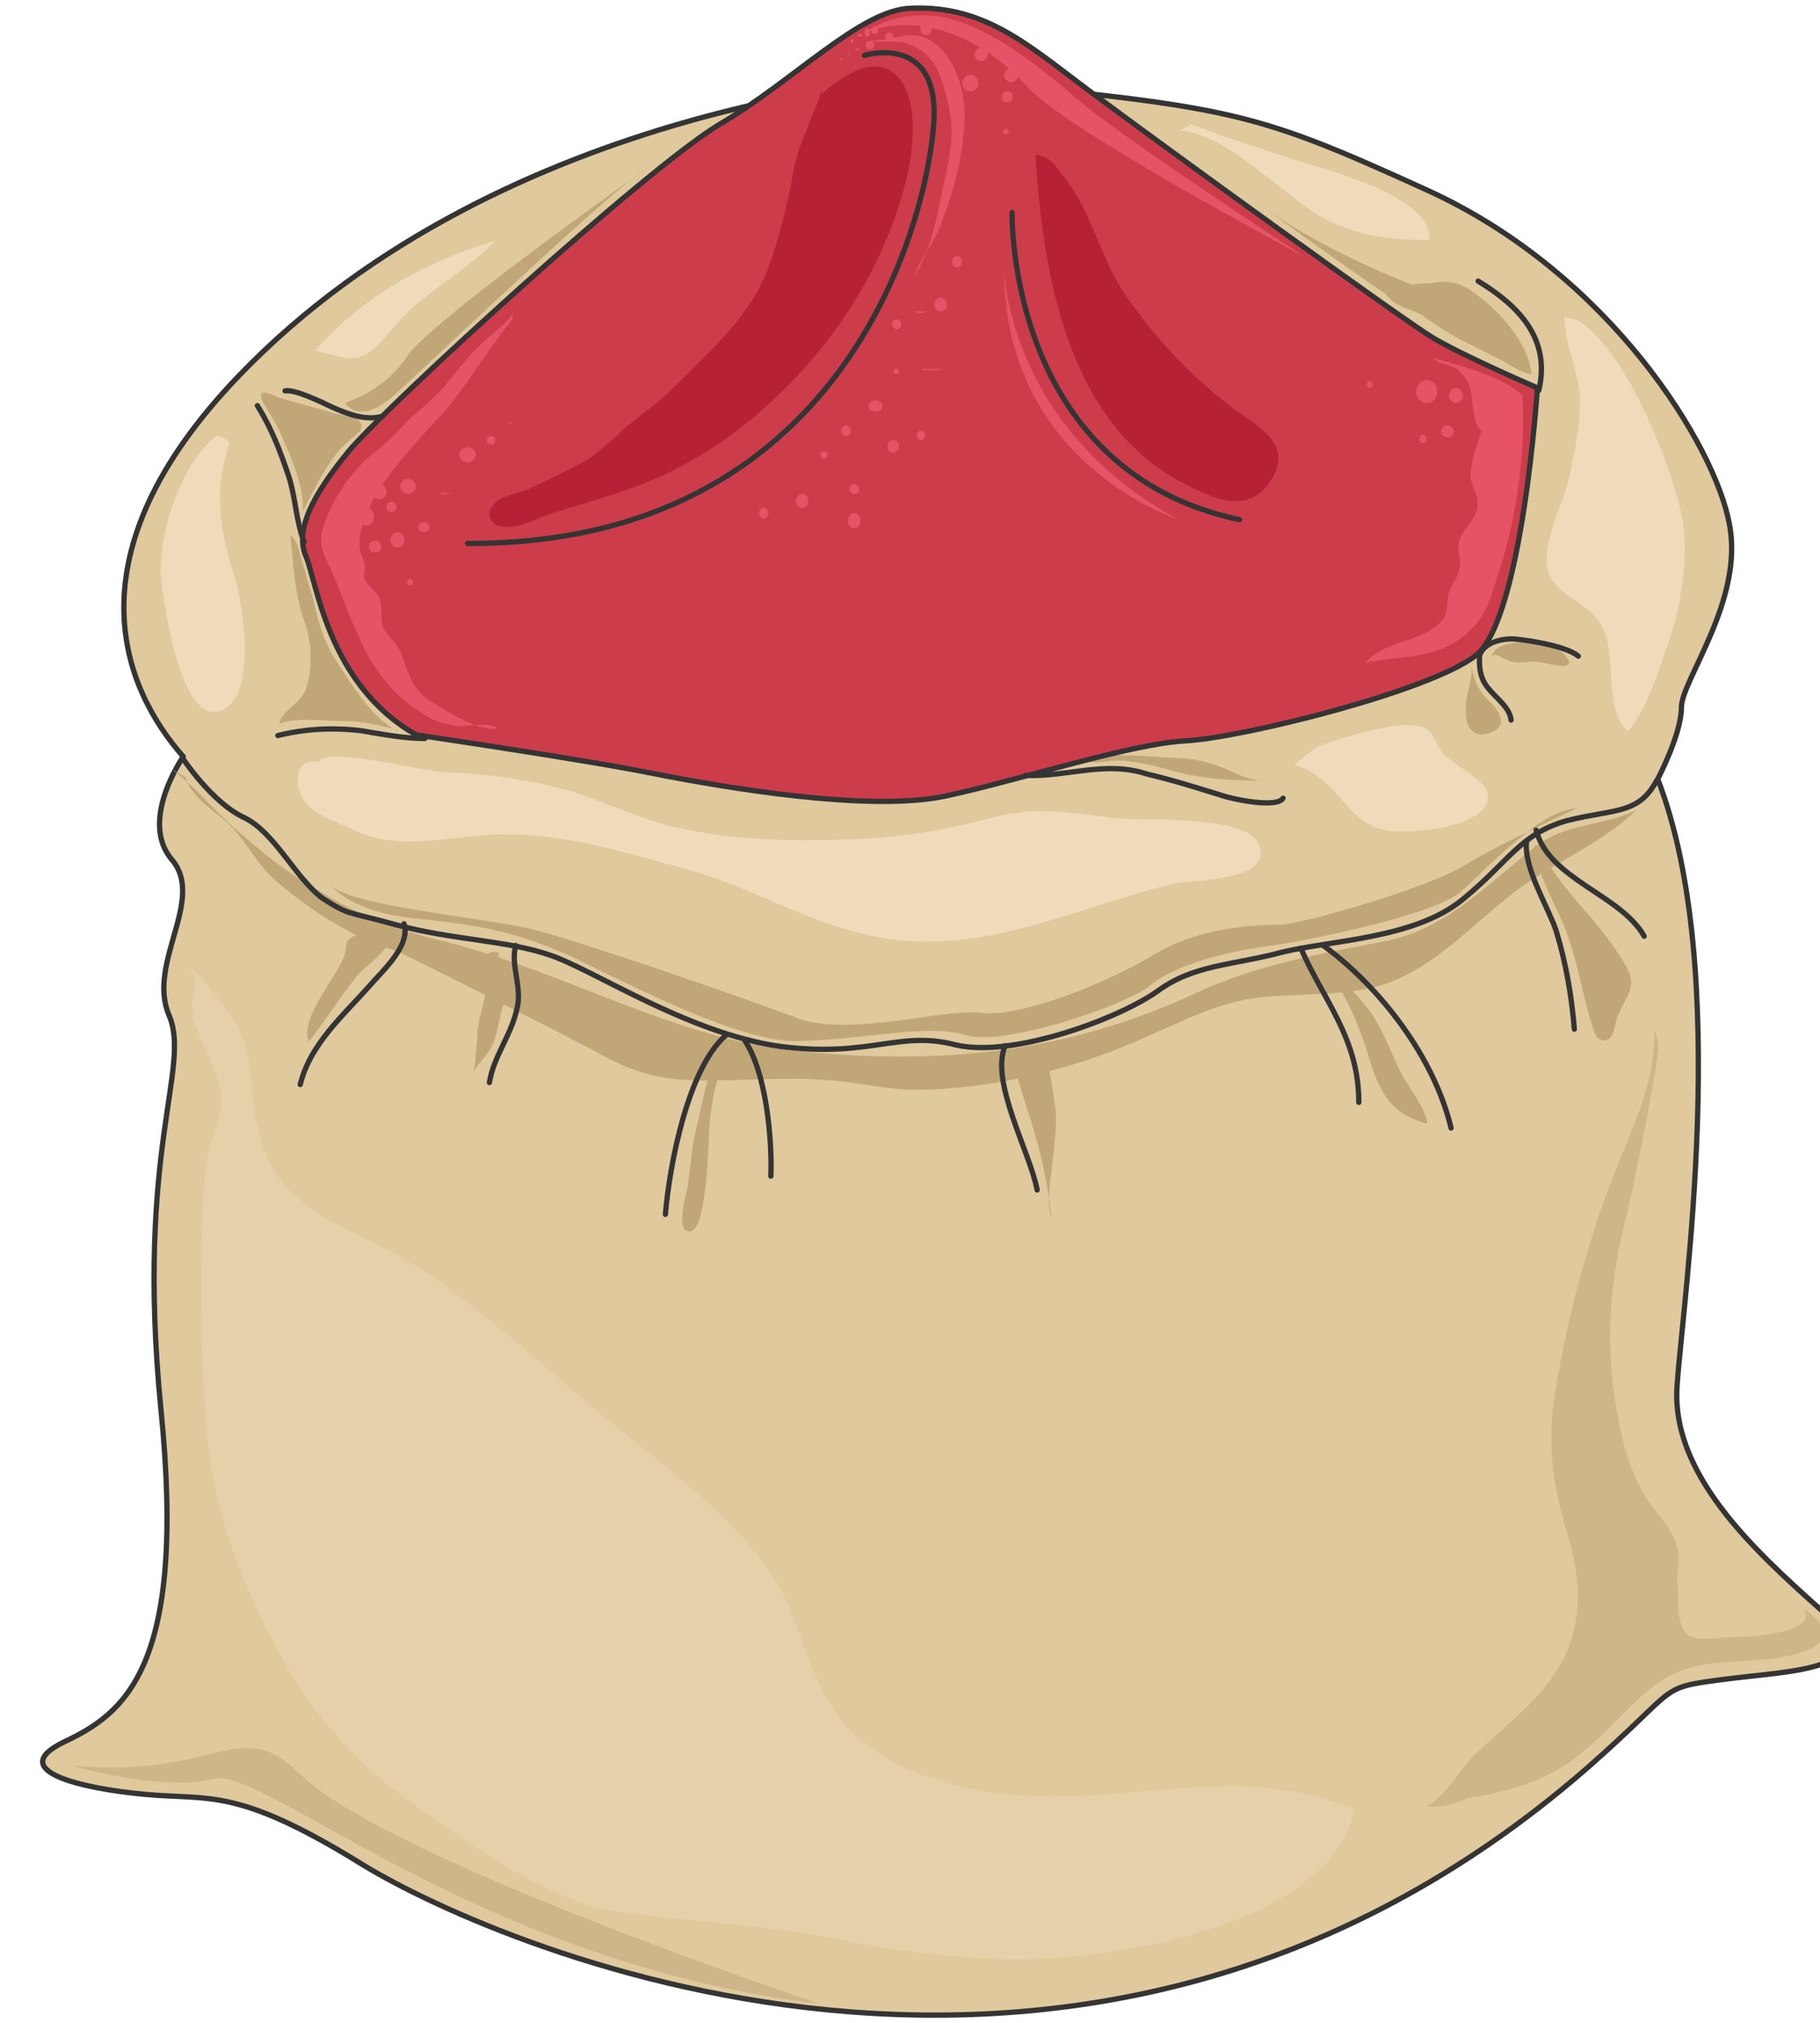 <svg xmlns="http://www.w3.org/2000/svg" version="1.0" viewBox="0 0 220.762 245.367"><defs><clipPath clipPathUnits="userSpaceOnUse" id="a"><path d="M4.157 0h220.507v245.531H4.157z"/></clipPath></defs><path clip-path="url(#a)" d="M112.652 9.394s-51.33 2.559-83.63 36.138C7.915 67.48 15.071 83.63 22.227 91.784c0 0-5.437 7.796-1.36 12.513 4.078 4.877-3.078 12.512-.36 18.868 2.719 6.356-4.077 16.31-.999 47.691 3.198 31.421-4.437 37.018-11.753 40.456-7.155 3.478 2.04 5.637 9.874 6.356 7.796.72 11.034-.88 25.825 8.195 14.63 9.235 87.387 42.414 149.11-11.433 11.392-9.994 8.354-9.634 16.51-10.713 8.154-1.08 19.867-1.08 11.712-8.515-8.155-7.276-18.189-16.51-17.35-27.224.72-10.513 6.637-50.25-2.358-73.475 0 0 2.878-5.437 2.878-8.715 0-3.278 7.676-13.072 5.797-22.306-1.72-9.275-14.271-30.102-36.378-40.296-22.267-10.154-23.826-10.154-60.723-13.792z" fill="#dfc99d" fill-rule="evenodd"/><path clip-path="url(#a)" d="M112.652 9.394s-51.33 2.559-83.63 36.138C7.915 67.48 15.071 83.63 22.227 91.784c0 0-5.437 7.796-1.36 12.513 4.078 4.877-3.078 12.512-.36 18.868 2.719 6.356-4.077 16.31-.999 47.691 3.198 31.421-4.437 37.018-11.753 40.456-7.155 3.478 2.04 5.637 9.874 6.356 7.796.72 11.034-.88 25.825 8.195 14.63 9.235 87.387 42.414 149.11-11.433 11.392-9.994 8.354-9.634 16.51-10.713 8.154-1.08 19.867-1.08 11.712-8.515-8.155-7.276-18.189-16.51-17.35-27.224.72-10.513 6.637-50.25-2.358-73.475 0 0 2.878-5.437 2.878-8.715 0-3.278 7.676-13.072 5.797-22.306-1.72-9.275-14.271-30.102-36.378-40.296-22.267-10.154-23.826-10.154-60.723-13.792" fill="none" stroke="#343434" stroke-width=".64" stroke-linecap="round" stroke-linejoin="round"/><path d="M110.493 1c-6.116.16-14.271 8.874-23.266 14.11-9.034 5.478-40.136 33.94-44.893 39.577-4.597 5.596-6.476 9.594-5.276 12.672 1.359 2.918 2.558 15.59 13.431 21.787 0 0 20.908 3.078 28.903 4.717 8.155 1.6 25.864 4.677 35.219 2.718 9.314-1.998 22.426-6.356 29.222-6.715 6.796-.36 29.582-5.997 35.179-10.354 5.636-4.358 7.475-32.46 7.475-32.46s-8.475-3.638-12.552-5.997c-3.918-2.358-32.66-23.226-40.656-29.182C125.124 5.876 119.847.6 110.493.999z" fill="#cd3c4a" fill-rule="evenodd"/><path d="M125.644 19.668c1.04 15.07 4.437 32.82 19.068 39.536 2.919 1.44 6.476 2.878 9.035-.36 3.558-4.717-.84-6.915-4.078-9.234-5.277-3.998-9.354-8.355-13.272-13.992-2.918-4.357-4.077-10.153-7.315-14.111-1.2-1.48-1.36-2.359-3.438-2.758zM99.78 11.313c2.038-1.799 5.796-4.557 8.514-2.558 3.358 2.558 2.519 9.274 1.68 12.872-2.56 10.354-8.316 19.428-15.791 26.504-3.558 3.438-7.795 6.516-12.033 8.675-4.917 2.558-9.994 3.837-15.27 5.476-1.68.52-4.078 1.96-5.957 1.6-1.519-.16-2.039-1.6-1-2.72.84-1.078 2.879-1.238 4.078-1.798 2.039-.92 4.238-1.999 6.276-3.078 1.68-.72 3.039-2.199 4.558-3.438 1.879-1.839 4.077-3.278 6.116-5.077 4.237-4.357 9.354-8.555 11.873-14.351 1.359-3.238 2.238-7.076 3.078-10.674.32-2.358.84-4.557 1.839-6.716.52-1.639 1.559-3.638 1.879-4.917z" fill="#b72136" fill-rule="evenodd"/><path d="M105.176 3.798s3.238-2.559 8.715-1.8c5.277.88 11.073 5.078 16.51 9.795 5.317 4.717 27.943 19.428 27.943 19.428s-29.302-15.59-33.74-20.707c-4.397-4.877-11.752-9.275-19.428-6.716z" fill="#e65367" fill-rule="evenodd"/><path d="M105.496 5.037c2.079.2 3.438-.36 5.317.56 2.598 1.239 3.278 3.438 3.957 5.956 1.04 3.798.68 6.516-.16 10.154-.879 3.957-1.559 8.675-3.797 11.913.88-2.319 2.598-4.318 3.438-6.676.84-2.359 1.559-4.518 2.039-6.876.72-3.638 1.199-7.436-.16-10.874-.84-2.358-2.559-4.517-4.957-4.877-1.72-.2-3.278.56-4.797.56zm-43.254 32.9c-.84 1.48-2.878 2.718-4.077 3.998-1.52 1.439-2.719 3.078-4.078 4.717-1.359 1.639-3.238 3.078-4.757 4.517-1.36 1.48-2.558 2.718-4.277 3.998-2.559 2.198-5.077 5.796-5.957 9.234-.52 1.999.52 3.478 1.36 5.437 1.039 2.358 1.878 4.917 3.078 7.435 1.359 3.278 4.077 7.076 7.155 8.875 1.2.92 2.719 1.639 4.238 1.839 1.559.36 4.117-.56 5.476.36-2.238.52-5.956-2-7.835-3.079-2.558-1.439-2.918-3.438-3.917-5.996-.52-1.28-1.36-1.799-2.04-2.878-.679-1.28 0-2.719-.679-3.998-.52-.92-1.359-1.28-1.719-2.199-.16-.52.16-1.239 0-1.798 0-.52-.52-1.08-.52-1.64-.52-2.358 1.2-5.596 2.4-7.595 2.198-3.078 4.756-5.996 7.315-8.715 3.238-3.597 5.636-7.955 8.674-11.593zm111.373 5.437c3.398.92 8.475 2.198 11.033 4.557.48 7.076-.84 15.79-3.078 22.147-1 3.437-1.839 5.596-4.717 7.595-3.758 2.358-6.796 1.839-11.233 2.718 2.238-2.718 7.315-2.518 9.354-5.237.84-.919.32-2.198.84-3.437.36-1.12.839-1.12 1.199-2.759.32-1.239-.36-2.158 0-3.438.52-1.439 2.038-2.518 2.198-4.157.16-1.44-.84-2.559-.84-3.638 0-1.799.84-3.798 1.36-5.437-1.36-1.079-.88-3.997-1.559-5.636-1-2-1.839-2.159-3.718-2.719zM121.806 32.74s.36 19.069 21.187 30.302c0 0-21.187-6.676-21.187-30.302zm-19.748 19.508c0-.32.28-.64.56-.64.32 0 .56.32.56.64 0 .36-.24.64-.56.64-.28 0-.56-.28-.56-.64zm3.278-2.998c0-.36.4-.68.84-.68.48 0 .84.32.84.68 0 .4-.36.68-.84.68-.44 0-.84-.28-.84-.68zm2.319 4.877c0-.4.32-.76.68-.76.4 0 .679.36.679.76 0 .44-.28.76-.68.76-.36 0-.68-.32-.68-.76zm3.518-1.319c0-.28.24-.56.52-.56.32 0 .519.28.519.56 0 .32-.2.56-.52.56-.28 0-.52-.24-.52-.56zm-8.155 6.516c0-.32.28-.6.6-.6.359 0 .599.28.599.6 0 .36-.24.6-.6.6a.59.59 0 0 1-.6-.6zm5.356-14.271c0-.16.16-.32.32-.32.2 0 .32.16.32.32 0 .2-.12.32-.32.32-.16 0-.32-.12-.32-.32zM99.5 55.167c0-.24.2-.44.44-.44.28 0 .44.2.44.44 0 .28-.16.44-.44.44-.24 0-.44-.16-.44-.44zm8.714-15.831c0-.32.28-.6.56-.6.32 0 .56.28.56.6 0 .36-.24.6-.56.6-.28 0-.56-.24-.56-.6zm2.799-1.479c0-.04.28-.08.6-.08.36 0 .599.04.599.08 0 .08-.24.08-.6.08-.32 0-.6 0-.6-.08zm.799 6.956c0-.04.28-.08.6-.08.36 0 .6.04.6.08 0 .08-.24.08-.6.08-.32 0-.6 0-.6-.08zM92.064 62.242c0-.32.28-.64.56-.64.32 0 .56.32.56.64 0 .36-.24.64-.56.64-.28 0-.56-.28-.56-.64zm4.477-1.479c0-.44.36-.84.76-.84.44 0 .76.4.76.84 0 .48-.32.84-.76.84-.4 0-.76-.36-.76-.84zm6.317 2.399c0-.48.36-.92.76-.92.439 0 .759.44.759.92 0 .52-.32.92-.76.92-.4 0-.76-.4-.76-.92z" fill="#e65367" fill-rule="evenodd"/><path d="M112.532 44.813c0-.04.4-.08.84-.08.479 0 .839.04.839.08 0 .08-.36.08-.84.08-.44 0-.84 0-.84-.08zm.799-7.875c0-.44.36-.84.76-.84.44 0 .76.4.76.84 0 .48-.32.84-.76.84-.4 0-.76-.36-.76-.84zm2.159-5.198c0-.359.28-.679.6-.679.36 0 .6.32.6.68 0 .4-.24.68-.6.68-.32 0-.6-.28-.6-.68zm1.2-21.666c0-.52.479-1 .999-1 .56 0 1 .48 1 1 0 .56-.44 1-1 1-.52 0-1-.44-1-1zm1.518-3.478c0-.44.36-.8.8-.8.48 0 .8.36.8.8 0 .48-.32.8-.8.8-.44 0-.8-.32-.8-.8zm3.598 2.518c0-.44.4-.839.84-.839.48 0 .84.4.84.84a.82.82 0 0 1-.84.839c-.44 0-.84-.36-.84-.84zm-.32 2.639a.7.7 0 0 1 .68-.68c.4 0 .68.32.68.68 0 .4-.28.68-.68.68-.36 0-.68-.28-.68-.68zm.16 4.197c0-.16.16-.32.36-.32.2 0 .36.16.36.32 0 .2-.16.32-.36.32-.2 0-.36-.12-.36-.32zm-9.994-12.512c0-.44.32-.84.68-.84.4 0 .68.4.68.84 0 .48-.28.84-.68.84-.36 0-.68-.36-.68-.84zm-4.317.999c0-.24.24-.48.52-.48.32 0 .52.24.52.48 0 .28-.2.48-.52.48-.28 0-.52-.2-.52-.48zm-2.319 1c0-.28.24-.52.52-.52.32 0 .52.24.52.52 0 .32-.2.52-.52.52-.28 0-.52-.2-.52-.52zm-1.199.519c0-.08.12-.16.2-.16.12 0 .2.08.2.16 0 .12-.08.16-.2.16-.08 0-.2-.04-.2-.16zm-.959.72c0-.04.04-.08.08-.08.08 0 .08.04.08.08 0 .08 0 .08-.08.08-.04 0-.08 0-.08-.08zm-1.04.48c0-.04.12-.08.2-.08.12 0 .2.04.2.08 0 .08-.08.08-.2.08-.08 0-.2 0-.2-.08zm1.359-2.159c0-.12.08-.24.16-.24.12 0 .16.12.16.24 0 .16-.04.24-.16.24-.08 0-.16-.08-.16-.24zm.88-.72c0-.08.12-.16.24-.16.16 0 .24.08.24.16 0 .12-.08.16-.24.16-.12 0-.24-.04-.24-.16zm.799-.359c0-.28.16-.52.32-.52.2 0 .32.24.32.52 0 .32-.12.52-.32.52-.16 0-.32-.2-.32-.52zm.8-.24c0-.24.2-.44.44-.44.28 0 .44.2.44.44 0 .28-.16.44-.44.44-.24 0-.44-.16-.44-.44zm66.12 43.813c0-.76.6-1.399 1.28-1.399.719 0 1.278.64 1.278 1.4 0 .799-.56 1.398-1.279 1.398-.68 0-1.28-.6-1.28-1.399zm3.997.479c0-.479.4-.919.84-.919.48 0 .84.44.84.92 0 .52-.36.92-.84.92-.44 0-.84-.4-.84-.92zm-.959 4.358c0-.36.36-.72.76-.72.44 0 .76.36.76.72 0 .4-.32.72-.76.72-.4 0-.76-.32-.76-.72zm-2.638.92c0-.28.2-.52.4-.52.24 0 .4.24.4.52 0 .32-.16.52-.4.52-.2 0-.4-.2-.4-.52zm-6.396-6.596c0-.2.16-.4.36-.4.2 0 .36.2.36.4 0 .24-.16.4-.36.4-.2 0-.36-.16-.36-.4zM43.534 62.682c0-.56.44-1.08.92-1.08.519 0 .919.52.919 1.08 0 .6-.4 1.08-.92 1.08-.48 0-.92-.48-.92-1.08zm3.358-1.199c0-.32.28-.6.6-.6.359 0 .599.28.599.6 0 .36-.24.6-.6.6a.59.59 0 0 1-.6-.6zm1.678-2.479c0-.48.44-.92.92-.92.52 0 .92.44.92.92 0 .52-.4.92-.92.92a.93.93 0 0 1-.92-.92zm-3.837 7.316c0-.36.36-.72.76-.72.44 0 .759.36.759.72 0 .4-.32.72-.76.72-.4 0-.76-.32-.76-.72zm2.638-.84c0-.48.4-.92.84-.92.48 0 .84.44.84.92 0 .52-.36.92-.84.92-.44 0-.84-.4-.84-.92zm-2.318-5.836c0-.48.44-.92.92-.92a.93.93 0 0 1 .919.92c0 .52-.4.92-.92.92a.93.93 0 0 1-.92-.92zm5.677 4.317c0-.32.32-.6.679-.6.4 0 .68.28.68.6 0 .36-.28.6-.68.6-.36 0-.68-.24-.68-.6zm-1.36 6.676c0-.2.16-.4.36-.4.2 0 .36.2.36.4 0 .24-.16.4-.36.4-.2 0-.36-.16-.36-.4zm3.998-10.793c0-.04.28-.08.6-.08.36 0 .599.04.599.08 0 .08-.24.08-.6.08-.32 0-.6 0-.6-.08zm2.318-4.677c0-.48.48-.92 1-.92.56 0 .999.44.999.92 0 .52-.44.919-1 .919-.519 0-.999-.4-.999-.92zm3.358-1.759c0-.28.24-.52.52-.52.32 0 .52.24.52.52 0 .32-.2.52-.52.52-.28 0-.52-.2-.52-.52zm2.639-2.119c0-.04.12-.08.2-.08.12 0 .2.04.2.08 0 .08-.08.08-.2.08-.08 0-.2 0-.2-.08z" fill="#e65367" fill-rule="evenodd"/><path d="M36.738 62.082c.16-3.238-1.56-6.875-2.918-9.954-.52-1.079-1.2-2.158-1.88-3.238-.879-1.839.52-1.279 1.72-.72 2.198.72 4.597 1.24 6.835 1.96.68.2 2.719.4 3.079.92.999 1.078-.88 1.998-1.56 2.717-2.198 2-3.597 5.077-4.956 7.596zM48.41 88.546c-2.358-.52-4.397-1.079-6.915-1.079-2.199 0-5.597-.52-7.636.36.36-1.8 2.879-2.519 3.398-4.677.68-2.719.52-5.237-.32-7.756-1.199-3.278-1.359-7.075-1.718-10.513 1.039.76 1.199 2.918 1.719 4.157.32 1.48.84 2.719 1.159 4.158.52 2.358 1.2 4.517 2.398 6.516 1.84 2.878 4.718 7.595 7.596 8.834zm83.63 3.918c1.04.16 3.038-.36 4.397-.16 1.84.16 3.358.52 5.237 1.04 4.038 1.199 7.915 1.359 12.113 1.359-2.159.16-4.038-1.04-5.877-1.72-1.679-.679-3.717-1.039-5.396-1.039-2.519-.16-5.397-.36-7.916-.36zm46.452-11.913c.16 2.039 1.04 3.518 2.438 4.797.84.92 1.88 2.399.32 3.318-2.079 1.08-3.438 0-3.438-2.198-.2-1.84.68-3.318.68-5.157zm2.478-.959c.52-2.559 7.796-1.8 8.955 0 1.679 2.158-2.519.72-3.358.72-1.04-.16-2.039.2-3.038 0-.84-.16-1.52-.72-2.199-.92zm-12.952-44.014c1.04 1.64 3.078 1.84 4.597 2.719a38.395 38.395 0 0 0 4.558 2.918c1.519.72 2.878 1.44 4.397 2.199 1.16.52 3.038 1.959 4.197 1.959-.32-3.598-3.717-7.436-6.396-9.435-2.038-1.599-3.238-1.999-5.756-1.599-1.36 0-4.238.36-5.237.88zM41.855 48.85s1.719 3.079 6.316-1.239c4.757-4.357 26.664-25.185 30.062-27.023 0 0-25.985 18.308-28.863 22.666-2.918 4.357-7.515 5.596-7.515 5.596z" fill="#c1a778" fill-rule="evenodd"/><path d="M153.147 25.065s13.672 9.994 17.59 12.312l3.917-1.599s-12.113-3.997-21.507-10.713zm-113.051 82.23s2.238 3.438 10.713 4.157c8.675.92 11.913 1.84 17.19 3.998 5.436 2.359 21.267 11.193 28.902 10.833 7.836-.16 15.83-2.158 20.268-.72 4.237 1.44 19.028-3.437 22.266-5.955 3.079-2.719 10.354-4.358 14.632-4.878 4.237-.56 20.387-3.797 23.305-6.715 3.039-2.719 9.675-9.954 13.912-9.954 0 0-8.835 3.997-13.592 6.875-4.757 2.919-20.068 7.236-22.426 7.236-2.559 0-9.714.2-15.31 3.638-5.637 3.438-16.51 7.755-20.948 7.036-4.557-.52-15.79 2.918-22.107.72-6.116-2.32-26.504-9.395-32.3-10.834-5.957-1.44-22.626-2.879-24.505-5.437zm49.09 19.948c-3.118-.56-3.958 6.876-4.637 9.234-.64 2.519-.8 5.077-1.16 7.596-.16.72-1.159 4.357-.32 5.077 2.839 2.158 2.839-11.593 2.999-12.833.16-1.639.48-3.837 1-5.436.479-1.28 1.159-1.64 1.958-2.719zm-41.655-14.231c-.16 2.398-2.998 3.877-4.357 5.516-1.999 2.559-3.718 5.277-5.717 7.835-1.199-2.918 3.518-7.835 4.358-10.593.36-1.28-.16-1.48 1.039-2.199 1-.36 2.838-.16 4.038-.16z" fill="#c1a778" fill-rule="evenodd"/><path d="M60.403 115.97c1.84 1.639 1 4.757.36 6.956-.36 1.439-.52 2.918-1.2 4.157-.679 1.28-1.838 2.039-2.198 3.278.36-1.44.36-2.878.52-4.517 0-2.039.84-3.678 1-5.677.2-1.439-1-5.477 1.678-4.557zm65.041 11.233c-3.638-.2-1.719 4.557-1.04 6.716 1.56 4.717 2.599 8.715 3.119 13.791-.68-1.798 0-5.076.16-6.875.2-2 .52-4.198.36-6.197-.36-2.358-.68-5.436-1.56-7.635zm34.179-11.153c3.278 3.478 5.157 7.995 6.516 12.512 1.36 4.357 2.759 6.556 6.996 7.795-.16-1.958-2.358-4.517-3.238-6.316-1-1.999-1.879-4.357-3.078-6.356-1.72-2.918-4.278-4.717-6.316-7.236zm26.544-13.512c0 3.478 3.278 8.195 4.278 11.833 1.039 3.118 1.559 6.196 2.398 9.114.36.92.52 2.719 1.72 2.719 1.358 0 1.198-2 1.718-3.079 1-2.358 2.359-3.438 1-5.836-1.2-2.159-3.079-4.557-4.598-6.356-1.359-1.44-2.558-2.918-3.757-4.557-1.04-1.28-1.56-2.559-2.24-3.838z" fill="#c1a778" fill-rule="evenodd"/><path d="M20.907 93.343c2.919 2.2 5.637 5.637 8.355 7.836 2.559 2.158 4.597 3.997 7.476 5.636 5.796 3.798 10.393 5.797 17.35 7.436 14.31 3.638 26.863 11.233 41.174 13.072 17.51 1.999 33.34.72 49.49-6.716 7.636-3.638 15.63-4.917 23.826-6.556 7.116-1.64 11.713-6.716 17.51-11.233 3.917-3.118 8.514-2.559 12.392-4.558-3.718 3.638-9.355 6.197-13.592 9.075-5.437 3.838-9.674 9.074-15.83 11.633-4.758 1.999-10.714 1.439-15.99 1.999-5.437.52-10.354 3.278-15.471 5.436-7.796 3.438-18.03 5.797-26.504 5.797-3.758 0-7.676-1.08-11.593-1.24-5.597-.36-11.393.36-16.99 0-4.277-.36-7.156-1.638-10.714-3.637-5.116-2.719-23.825-12.153-23.825-11.993-5.117-1.439-11.233-5.437-15.15-9.074-1.84-1.8-2.88-3.998-4.598-5.797-1.839-1.999-4.757-3.278-5.757-6.196z" fill="#c1a778" fill-rule="evenodd"/><path d="M22.107 91.904s3.597 5.477 7.515 7.276c3.718 1.799 6.276 7.435 9.514 9.794 3.398 2.159 2.559 1.44 9.155 3.278 6.836 1.799 13.112 1.799 18.389 3.598 5.436 1.839 16.63 9.434 27.863 11.073 11.073 1.44 14.47-1.999 21.427-.16 6.956 1.6 19.908-3.278 24.465-6.556 4.437-3.238 9.034-3.078 15.15-4.717 5.957-1.44 15.991-1.639 21.748-6.316 5.796-4.717 6.995-7.995 12.752-9.634 5.796-1.44 8.675-.72 10.873-4.877" fill="none" stroke="#343434" stroke-width=".64" stroke-linecap="round" stroke-linejoin="round"/><path clip-path="url(#a)" d="M110.493 1c-6.116.16-14.271 8.874-23.266 14.11-9.034 5.478-40.136 33.94-44.893 39.577-4.597 5.596-6.476 9.594-5.276 12.672 1.359 2.918 2.558 15.59 13.431 21.787 0 0 20.908 3.078 28.903 4.717 8.155 1.6 25.864 4.677 35.219 2.718 9.314-1.998 22.426-6.356 29.222-6.715 6.796-.36 29.582-5.997 35.179-10.354 5.636-4.358 7.475-32.46 7.475-32.46s-8.475-3.638-12.552-5.997c-3.918-2.358-32.66-23.226-40.656-29.182C125.124 5.876 119.847.6 110.493.999" fill="none" stroke="#343434" stroke-width=".64" stroke-linecap="round" stroke-linejoin="round"/><path d="M104.856 6.716s9.515-2.918 8.355 8.875c-1.039 11.952-11.113 50.489-56.485 50.329m66.04-40.136s-.72 31.261 27.583 37.258M36.898 65.76c-1-2.518-1-5.237-1.88-7.995-1.039-3.078-2.078-5.796-3.797-8.555m20.308 40.376c-2.519 0-5.397-.56-7.796-.96-3.557-.4-6.795-.2-10.033.6M46.252 50.53c-1.999.52-4.197-.36-5.916-1.12-1.52-.72-4.558-2.199-5.757-1.999m144.872 32.181c.52-1.84 3.238-2.239 4.597-2.039 2 .2 6.077.92 7.396 2.039m-11.993 0c0 1.12 0 1.999.52 3.078.84 1.639 3.158 2.878 3.318 4.677m3.358-39.976c1.519-6.356-2.559-10.353-7.356-13.272m-54.926 59.964c5.117.2 9.714-1.839 14.79-.16 3.079.72 5.957 1.64 8.835 2.519 1.52.56 6.956 1.639 7.636.4m4.877 17.868c6.995 5.117 13.472 13.632 15.51 22.147m-18.229-21.827c2.759 6.356 7.036 10.914 7.036 18.709m20.348-31.661c-.36 3.278 2.558 7.795 3.598 10.874 1.199 3.957 1.878 7.955 2.198 11.912m-4.637-24.145c1.56 5.996 10.234 7.795 13.112 12.872m-77.513 13.272c-1.879 4.397 3.038 12.952 3.878 17.51M49.01 112.052c.84 2.718-2.718 5.797-4.237 7.595-3.238 3.638-7.156 7.036-8.355 11.913m26.144-16.87c-.68 2.36.8 5.077.16 7.596-.68 3.278-2.838 5.796-3.358 9.034m28.703-5.756c-4.598 3.997-6.836 15.59-7.356 21.747m9.514-21.267c2.799 3.997 3.438 12.472 3.278 16.63" fill="none" stroke="#343434" stroke-width=".64" stroke-linecap="round" stroke-linejoin="round"/><path d="M26.184 52.888c-4.237 3.438-7.275 12.312-6.596 17.75.36 2.877 2.199 16.23 6.596 15.71 5.197-.72 3.358-12.833 2.359-16.07-1.88-5.997-2.719-10.514-.68-16.63-.36-.36-.84-.56-1.36-.76zm10.714-10.394c2.238-.2 4.957 1.6 6.995.72 1.88-.72 4.118-3.998 5.637-5.437 3.398-3.078 7.316-5.277 10.554-8.555-8.155 2.359-16.19 6.716-21.787 13.272zm1.359 49.89c-2.359-.2-2.559 2.359-1.68 4.157 1 2.36 4.758 3.279 6.797 4.358 6.316 2.718 13.112-.16 19.908.36 6.995.36 13.272 2.358 20.067 4.197 7.156 1.959 13.472 5.797 20.428 7.595 13.632 3.798 25.185-2.518 38.297-5.796 2.039-.56 12.752-.2 10.553-4.917-1.678-3.598-14.111-2.718-17.349-3.078-5.277-.72-9.554-1.44-14.631-.16-4.597 1.28-9.354 2.159-13.952 2.518-8.674.56-17.869.56-26.224-1.639-4.437-1.239-8.675-3.438-13.112-4.517-4.597-1.08-8.834-1.639-13.592-1.799-2.918-.2-14.151-3.118-15.15-1.279zm118.728.4c5.796 1.599 6.316 7.875 12.272 8.075 2.359.16 11.873-.52 11.194-4.677-.16-1.44-4.398-3.558-5.437-4.837-1.68-2.16-.68-3.238-4.397-3.398-2.239-.2-11.553 2.518-11.393 3.038zm32.78-54.367c0 3.078 1.52 6.356 1.879 9.434.16 3.798-.68 6.876-1.36 10.314-.719 3.078-3.797 8.674-2.238 11.753 1.36 2.878 5.317 3.078 6.676 7.035 1.2 3.278 0 9.435 2.718 11.753 2.399-2.518 4.118-8.475 5.317-11.913 1.36-4.357 2.199-10.513 1.04-15.19-1.56-6.356-6.876-19.548-12.513-22.787zM142.993 15.83c5.317.16 12.113 7.236 16.71 10.154 4.278 2.519 8.875 3.238 13.632 3.078.68-5.276-13.272-8.714-16.67-9.794-4.117-1.439-8.555-2.718-12.113-4.197z" fill="#efdbb9" fill-rule="evenodd"/><path d="M23.786 119.408c-2.08 4.717 2.878 9.074 3.038 13.791.16 2.359-1.36 4.917-1.68 7.276-.519 3.438-.679 6.876-.679 10.314 0 8.914-.2 17.629 1 26.144 1.199 8.555 4.757 17.27 9.034 24.705 4.597 8.155 10.194 13.592 17.71 18.668 6.276 4.558 15.47 10.714 22.945 11.633 9.555 1.28 18.909 1.64 28.263 3.638 9.355 1.8 20.108 2.878 29.622 1.44 9.714-1.28 28.263-5.277 31.301-17.43-13.591-5.996-26.703-.72-40.655-1.799-6.796-.56-14.151-2.359-19.428-6.916-5.957-5.077-6.276-12.152-9.834-18.509-5.117-8.874-16.03-15.95-23.506-22.506-6.476-5.437-12.952-11.433-19.908-15.95-7.995-5.277-17.55-6.356-19.748-17.07-1.04-4.557-.36-9.434-2.878-13.072-1.2-1.44-3.758-5.437-5.277-6.196z" fill="#e5d0aa" fill-rule="evenodd"/><path d="M201.078 126.323c.68.16-3.238 19.389-4.117 22.467-1.68 6.916-2.199 14.351-1 21.427.68 4.157 1.52 7.795 3.558 11.233 1.2 1.999 3.238 3.798 3.918 6.156 1.519 5.077-5.277 14.711-8.995 18.15-3.238 2.878-6.316 6.715-10.034 8.674-3.598 1.999-7.155 5.077-11.433 4.717 2.559-1.24 3.918-4.517 6.156-6.516 3.558-3.438 7.316-5.996 10.034-10.513 2.719-4.718 2.719-9.795 1.2-15.231-1.72-5.637-2.759-10.514-1.88-16.87 1.36-9.594 4.398-20.668 8.156-29.742 2.198-5.237 4.077-9.594 4.077-15.43zM8.755 214.19s11.073 3.238 17.19 1.6c6.116-1.6 31.94 22.266 73.555 27.303 0 0-52.169-17.35-63.042-27.823-7.476-7.436-9.834.52-27.703-1.08z" fill="#cfb68a" fill-rule="evenodd"/><path d="M175.773 218.148c3.079.16 7.196-.92 10.074-1.999 2.199-.92 4.278-1.999 6.117-3.638 3.238-2.518 5.636-5.796 8.874-8.155 5.637-4.357 12.793-1.639 18.749-4.357 2.878-1.28 1.36-3.438-.84-4.917 2.04 3.118-6.835 3.478-8.195 3.478-1.719 0-4.757.72-5.956-.36-1.2-1.12-1.04-3.998-1.04-5.477-.16-.88-.32-4.717-1.678-4.157-.88.36-2.239 4.357-2.759 5.277-1.159 2.358-2.518 4.877-4.397 6.875-2.079 2.199-4.437 4.198-6.676 6.357-2.718 2.718-5.277 5.276-8.515 7.275z" fill="#cfb68a" fill-rule="evenodd"/></svg>